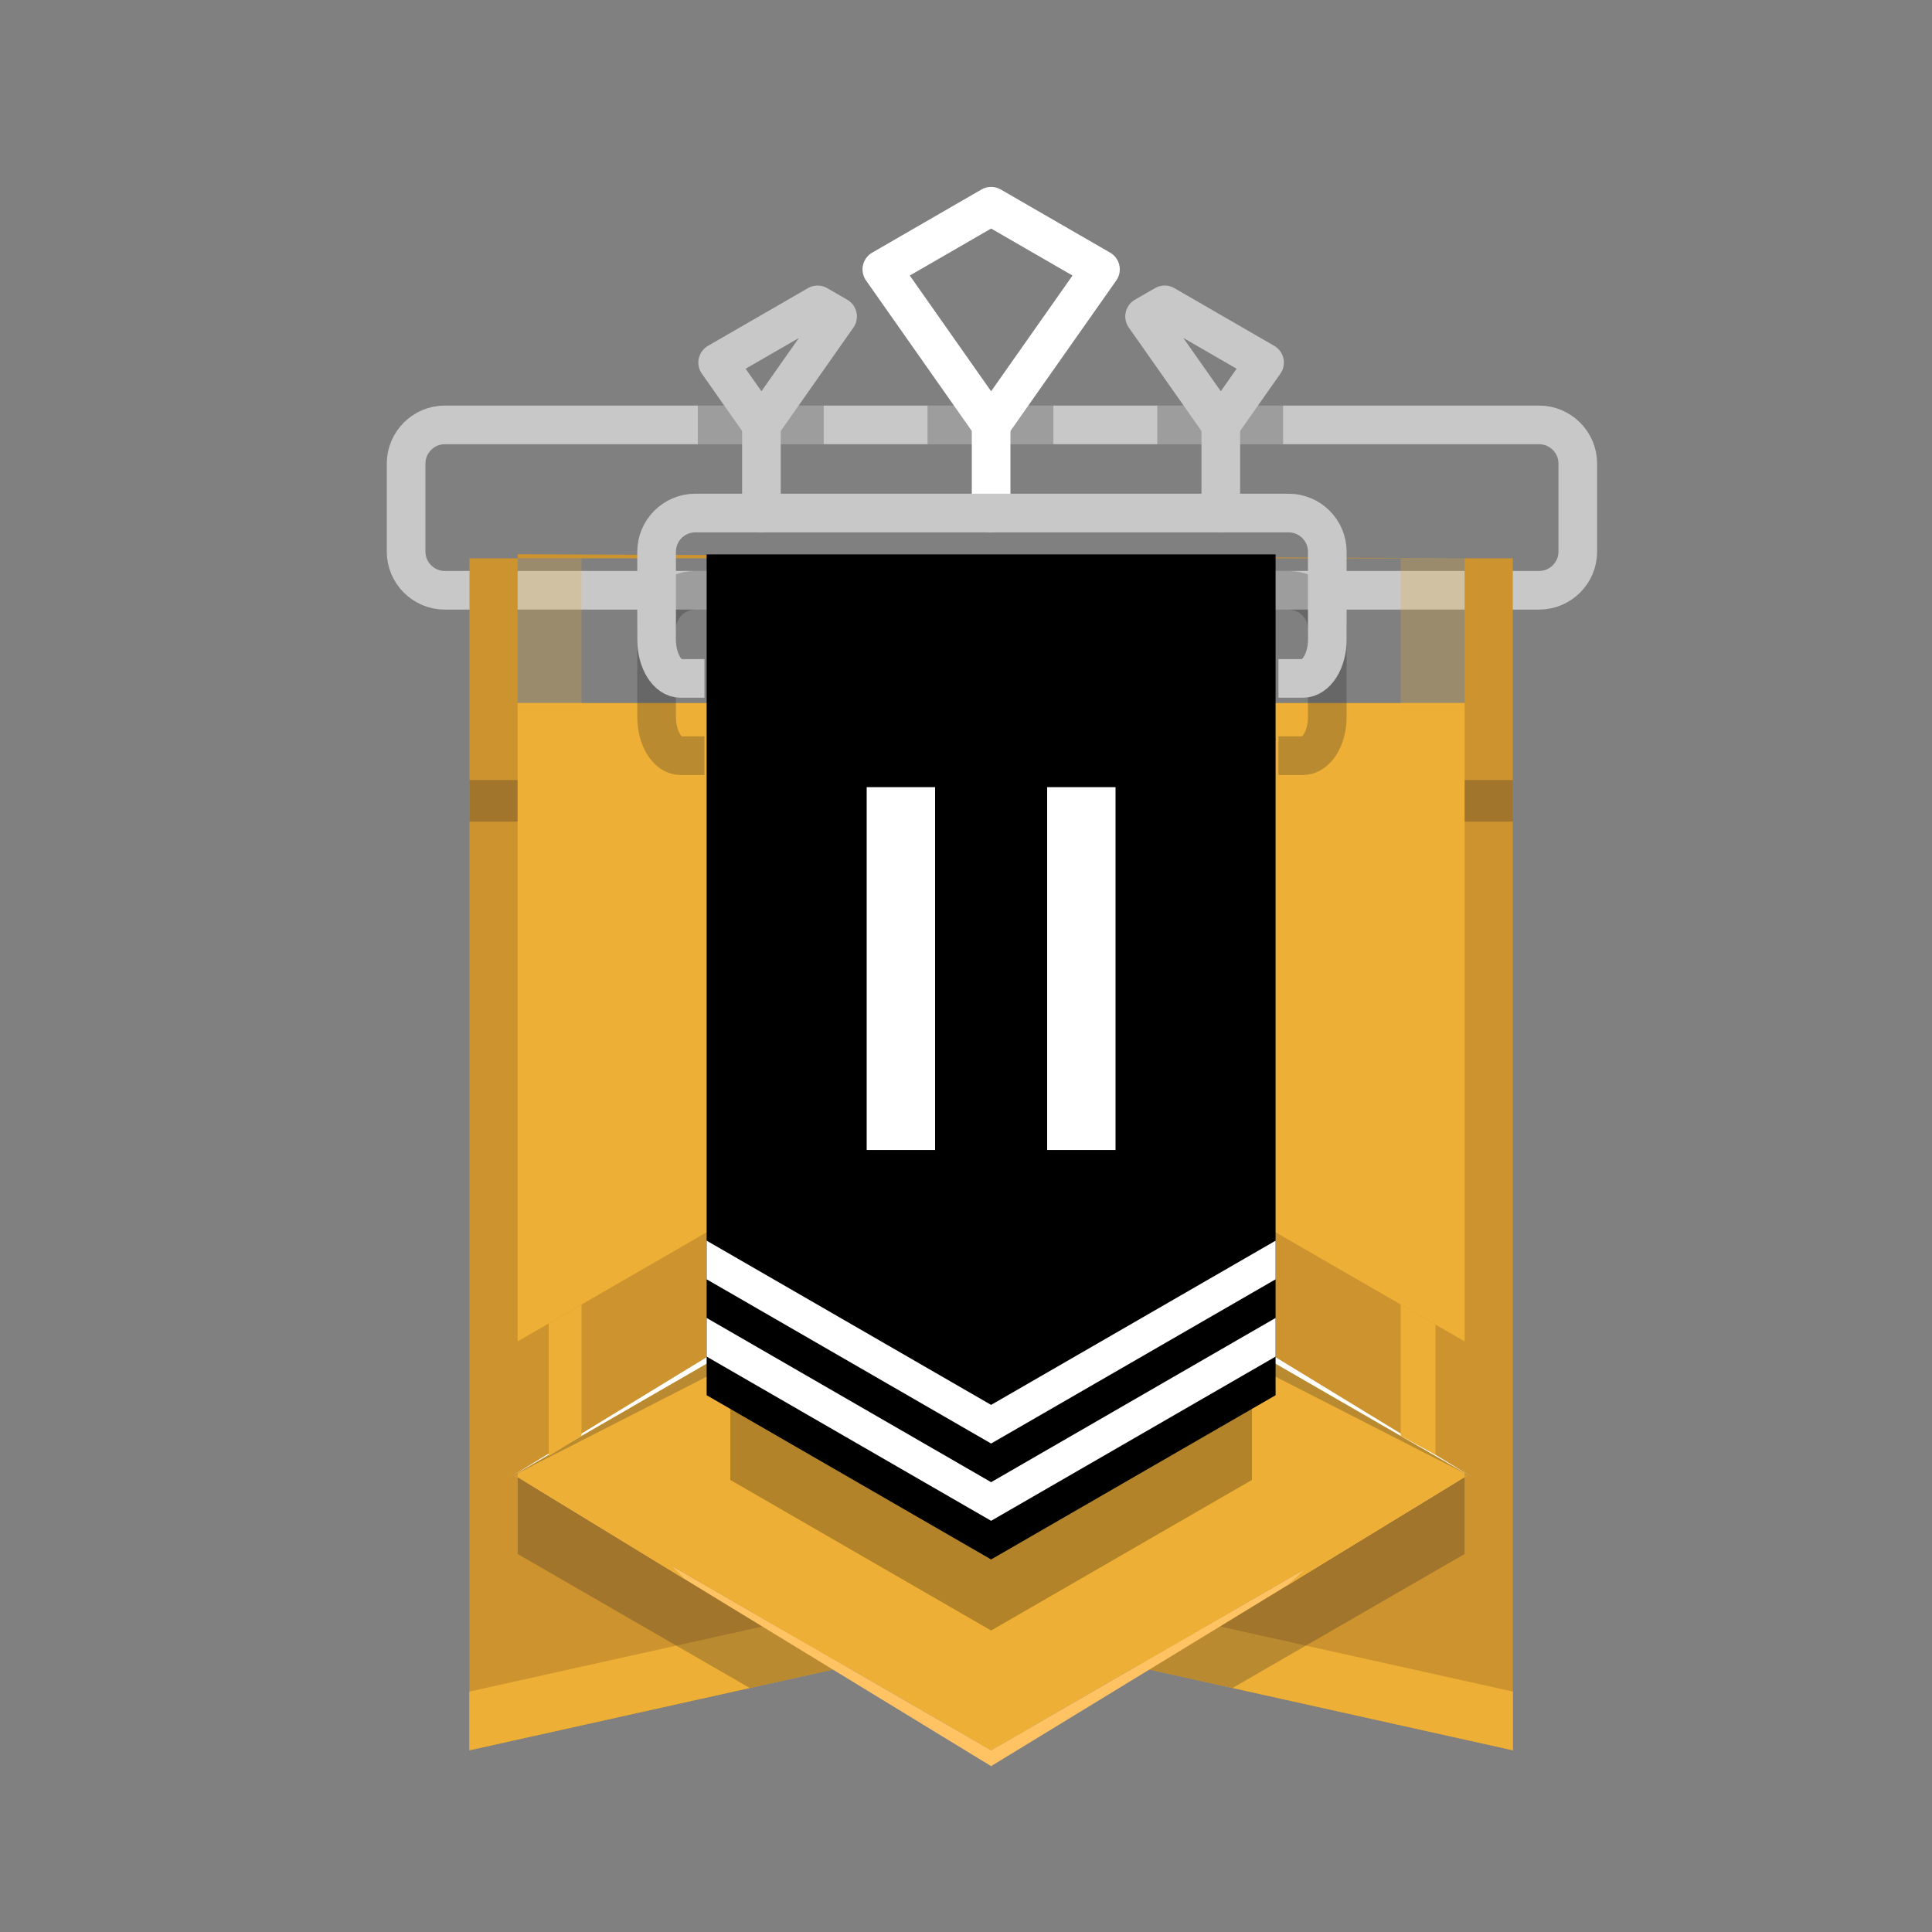 <svg xmlns="http://www.w3.org/2000/svg" width="500" height="500" xmlns:xlink="http://www.w3.org/1999/xlink"><rect width="100%" height="100%" fill="#808080" stroke="none"/><symbol id="a" viewBox="-250.5 -250.36 501 501"><path fill="none" stroke="#C8C8C8" stroke-width="10" stroke-miterlimit="10" d="M141.83 99.57c5.5 0 10 4.5 10 10v22.8c0 5.5-4.5 10-10 10H-141.4c-5.5 0-10-4.5-10-10v-22.8c0-5.5 4.5-10 10-10h283.23z" stroke-linecap="round" stroke-linejoin="round"/><path fill="#CC932F" d="M-135-200.64l135 30 135-30v308.48h-270zM122.53 107.84V70.38h-245.06v38.52"/><path fill="#EDAF35" d="M135.04-200.64v15.2L0-155.45l-135.04-30v-15.2L0-170.64zM-122.53-129.9L0-200.64l122.53 70.74V70.38h-245.06z"/><path fill="#231F20" d="M-122.53 39.7H-135v10.75h12.47zM135 39.7h-12.47v10.75H135zM-122.53-149.84l60.07-34.68 24.94 5.54-85 49.08v-19.94zm160.05-29.14l24.94-5.54 60.07 34.68v19.94l-85-49.08z" opacity=".25"/><path fill="#FFC364" d="M124.4-128.82L0-200.64l-124.4 71.82L0-204.74z"/><path fill="#EDAF35" d="M-122.53-129.9l43.44-26.58-26.9 26.9V70.37h-16.53V-129.9zM106 70.38v-201.72l-29.52-26.73 46.04 28.16V70.37H106z"/><g fill="#EDAF35"><path d="M-10.47 89.64L0 95.7l10.47-6.06V-194.6L0-200.64l-10.47 6.04zM40.47 89.64l10.47 6.05 10.47-6.06V-165.2l-10.46-6.03-10.47-6.05zM-61.4 89.64l10.46 6.05 10.47-6.06v-266.92l-10.47 6.05-10.47 6.04z"/></g><path fill="#CC932F" d="M124.4-129.9v34L0-24.08-124.4-95.9v-34L0-58.08z"/><path fill="#231F20" d="M-124.4-129.9L0-58.08l124.4-71.82L0-66.34z" opacity=".25"/><path fill="#fff" d="M-124.4-129.9L0-58.08l124.4-71.82L0-53.98z"/><path fill="#EDAF35" d="M-106-119.28v34l-8.5-4.9v-34.32m229.5.34v33.7l-9 5.2v-34"/><path fill="none" stroke="#231F20" stroke-width="10" stroke-miterlimit="10" d="M74.36 56.76s2.84 0 6.32 0 6.32 4.5 6.32 10v22.8c0 5.5-4.5 10-10 10H-76.57c-5.5 0-10-4.5-10-10v-22.8c0-5.5 2.8-10 6.2-10s6.18 0 6.18 0M75.56 142.38H43" stroke-linejoin="round" opacity=".25"/><path fill="none" stroke="#C8C8C8" stroke-width="10" stroke-miterlimit="10" d="M59.44 142.38v-22.8" stroke-linecap="round" stroke-linejoin="round"/><path fill="none" stroke="#C8C8C8" stroke-width="10" stroke-miterlimit="10" d="M59.44 142.38l-19.72 28.06 5.2 3 25.85-14.94z" stroke-linecap="round" stroke-linejoin="round"/><path fill="none" stroke="#231F20" stroke-width="10" stroke-miterlimit="10" d="M16.12 142.38h-32.57" stroke-linejoin="round" opacity=".25"/><path fill="none" stroke="#fff" stroke-width="10" stroke-miterlimit="10" d="M0 142.38v-22.8" stroke-linecap="round" stroke-linejoin="round"/><path fill="none" stroke="#fff" stroke-width="10" stroke-miterlimit="10" d="M0 142.38l-28.28 40.24L0 198.96l28.3-16.34z" stroke-linecap="round" stroke-linejoin="round"/><path fill="none" stroke="#231F20" stroke-width="10" stroke-miterlimit="10" d="M-43.32 142.38H-75.9" stroke-linejoin="round" opacity=".25"/><path fill="none" stroke="#C8C8C8" stroke-width="10" stroke-miterlimit="10" d="M-59.44 142.38v-22.8" stroke-linecap="round" stroke-linejoin="round"/><path fill="none" stroke="#C8C8C8" stroke-width="10" stroke-miterlimit="10" d="M-59.44 142.38l-11.33 16.12 25.86 14.93 5.18-3z" stroke-linecap="round" stroke-linejoin="round"/><path fill="none" stroke="#C8C8C8" stroke-width="10" stroke-miterlimit="10" d="M74.36 76.76s2.84 0 6.32 0 6.32 4.5 6.32 10v22.8c0 5.5-4.5 10-10 10H-76.57c-5.5 0-10-4.5-10-10v-22.8c0-5.5 2.8-10 6.2-10s6.18 0 6.18 0" stroke-linejoin="round"/><path fill="#EDAF35" d="M-106 68.4v39.44h-16.53v-39.5m245.06 0v39.5H106v-39.8" opacity=".25"/></symbol><symbol id="b" viewBox="-250.5 -250.5 501 501"><path d="M67.5-131.67V36.36h-135v-168.03L0-170.64z" opacity=".25"/><path d="M73.62-109.75v217.6H-73.62v-217.6L0-152.25z"/><g fill="#fff"><path d="M-32.2-46.28v93.9h17.7v-93.9h-17.7zM14.5-46.28v93.9h17.7v-93.9H14.5z"/></g><path fill="#fff" d="M-73.62-89.75L0-132.25l73.62 42.5v-10L0-142.25l-73.62 42.5zM-73.62-69.75L0-112.25l73.62 42.5v-10L0-122.25l-73.62 42.5z"/></symbol><symbol viewBox="-251.5 -251.36 503 503"><path fill="none" stroke="#231F20" stroke-width="3" stroke-miterlimit="10" d="M250-249.86h-500v500h500zM-250 250.14l500-500M250 250.14l-500-500"/><path fill="none" stroke="#f00" stroke-width="10" stroke-miterlimit="10" d="M-173.2 99.36L0 199.36l173.2-100v-200L0-200.64l-173.2 100z"/></symbol><g><g><use width="501" height="501" x="-250.5" y="-250.36" xlink:href="#a" transform="matrix(1 0 0 -1 256.5 252.334)" overflow="visible"/><use width="501" height="501" x="-250.5" y="-250.5" xlink:href="#b" transform="matrix(1 0 0 -1 256.5 251.334)" overflow="visible"/></g></g></svg>